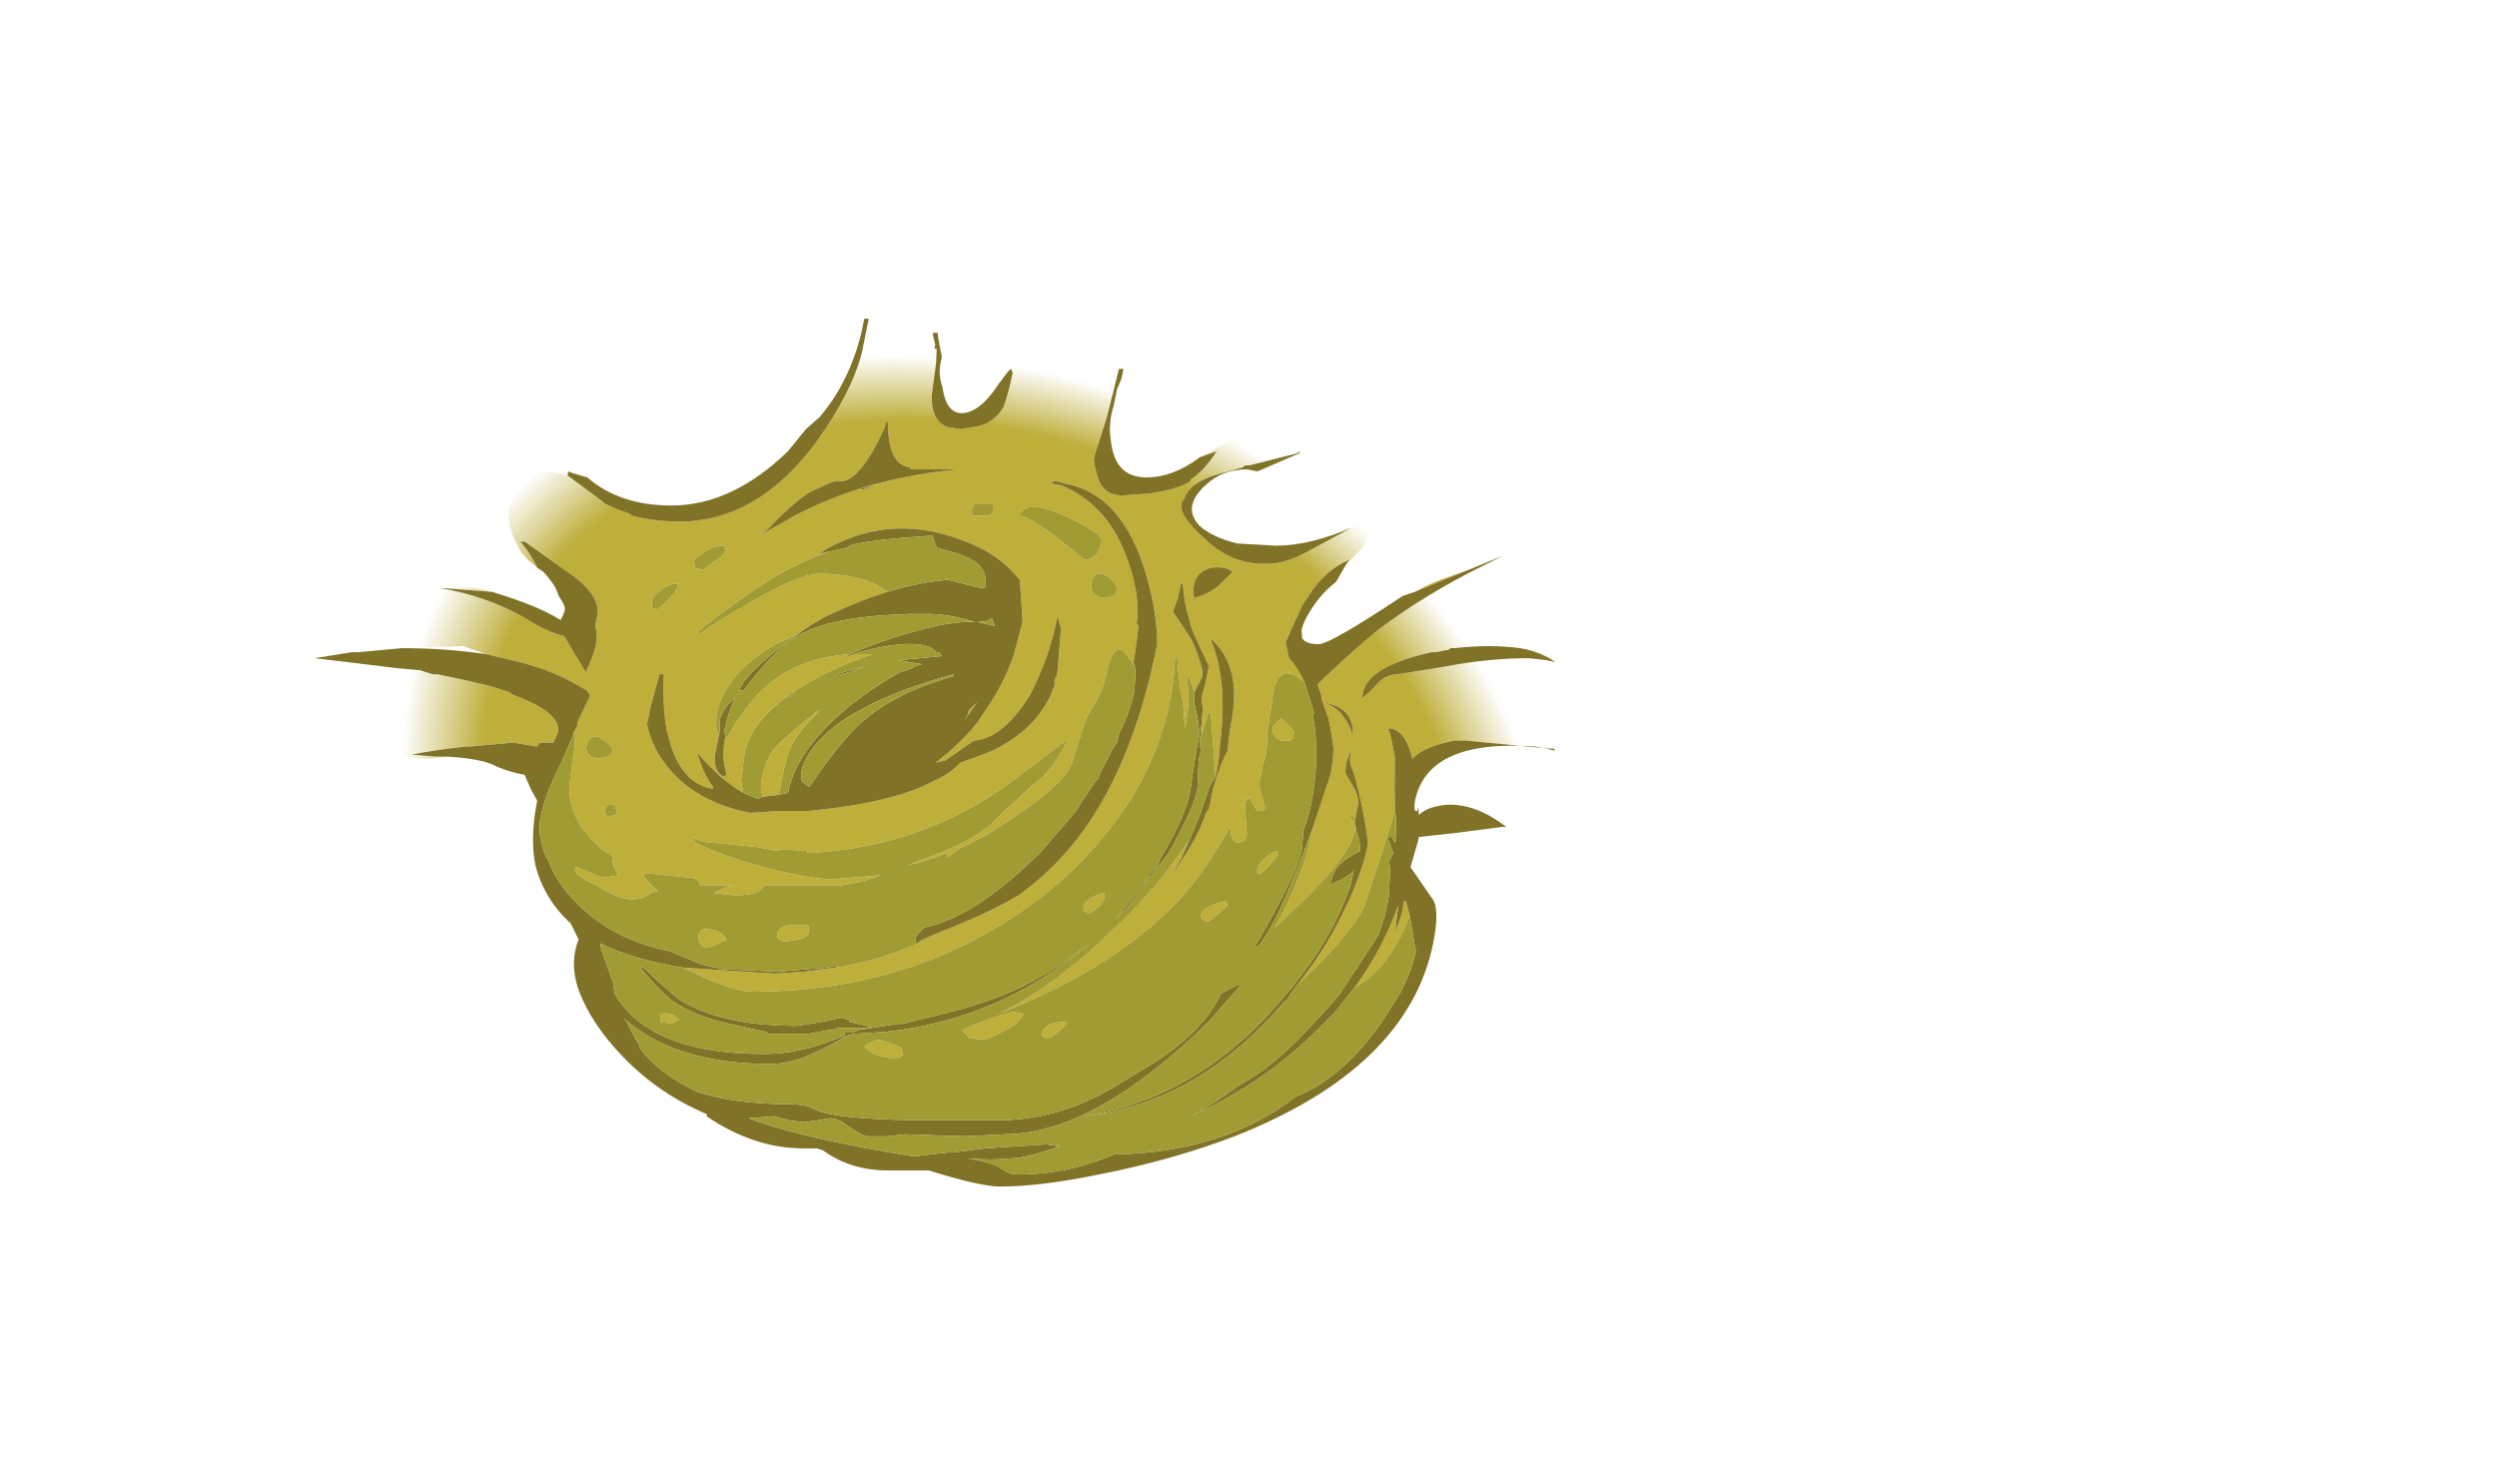 <?xml version="1.0" encoding="UTF-8" standalone="no"?>
<svg xmlns:ffdec="https://www.free-decompiler.com/flash" xmlns:xlink="http://www.w3.org/1999/xlink" ffdec:objectType="frame" height="231.4px" width="389.3px" xmlns="http://www.w3.org/2000/svg">
  <g transform="matrix(1.0, 0.0, 0.0, 1.0, 169.1, 144.75)">
    <use ffdec:characterId="6" ffdec:characterName="a_CocoonWall" height="158.55" transform="matrix(1.0, 0.0, -0.182, 0.895, -107.917, -101.635)" width="197.4" xlink:href="#sprite0"/>
  </g>
  <defs>
    <g id="sprite0" transform="matrix(1.0, 0.0, 0.0, 1.0, 93.45, 72.8)">
      <use ffdec:characterId="5" height="22.65" transform="matrix(7.0, 0.0, 0.0, 7.0, -93.45, -72.8)" width="28.2" xlink:href="#shape0"/>
    </g>
    <g id="shape0" transform="matrix(1.0, 0.0, 0.0, 1.0, 13.35, 10.4)">
      <path d="M1.45 0.4 L1.6 0.2 1.4 0.65 1.45 0.5 1.45 0.4" fill="#c0a843" fill-rule="evenodd" stroke="none"/>
      <path d="M5.2 -1.95 L5.2 -2.0 5.25 -1.95 5.2 -1.95 M-2.0 -5.1 L-1.4 -5.3 -1.45 -5.3 Q-1.85 -5.1 -1.9 -5.1 L-2.0 -5.1 M-1.7 -0.45 L-1.65 -0.5 Q-1.4 -0.6 -1.05 -0.7 L-1.4 -0.55 -1.7 -0.45 M-2.6 0.05 L-2.5 0.0 -2.55 0.05 -2.6 0.05" fill="#6f7124" fill-rule="evenodd" stroke="none"/>
      <path d="M10.85 -2.55 Q11.2 -2.8 11.6 -2.95 L11.95 -3.1 10.85 -2.55" fill="#beae3a" fill-rule="evenodd" stroke="none"/>
      <path d="M-1.0 -9.0 L-1.05 -9.0 -1.05 -8.95 -0.95 -8.7 -0.95 -8.6 -0.9 -8.6 -0.85 -8.25 -0.8 -7.45 Q-0.7 -6.8 -0.3 -6.65 L0.0 -6.6 0.25 -6.65 Q0.7 -6.7 0.85 -7.15 0.9 -7.45 0.9 -8.0 L0.85 -8.1 0.8 -8.05 Q0.95 -8.45 0.95 -8.65 L0.9 -8.8 Q1.3 -9.35 1.75 -9.55 2.4 -9.8 2.8 -9.35 3.2 -8.95 3.25 -8.1 L3.2 -6.9 3.1 -5.95 3.1 -5.85 Q3.15 -5.65 3.25 -5.45 3.45 -4.95 3.9 -4.95 L4.5 -5.0 Q5.1 -5.1 5.35 -5.3 L5.35 -5.35 Q5.6 -5.55 5.8 -6.05 5.7 -6.0 5.45 -5.9 L5.6 -6.0 5.95 -6.25 Q6.85 -6.95 7.25 -6.9 7.9 -7.5 7.9 -6.55 7.9 -6.3 7.6 -6.0 L6.6 -5.7 6.5 -5.7 6.45 -5.65 6.0 -5.5 Q5.35 -5.3 5.3 -4.9 L5.25 -4.75 Q5.25 -4.45 5.9 -3.9 6.6 -3.25 7.35 -3.25 L7.45 -3.25 Q7.8 -3.25 8.2 -3.5 L9.15 -4.15 9.3 -4.25 Q9.55 -4.15 9.55 -3.8 9.55 -3.7 9.2 -3.25 L9.25 -3.35 Q8.75 -3.1 8.5 -2.45 L8.4 -2.2 8.2 -1.3 8.35 -0.9 Q8.6 -0.65 8.8 -0.3 8.15 -0.85 8.15 -0.05 L8.2 0.95 Q8.3 1.5 8.25 1.7 L8.25 2.25 8.5 2.85 8.45 2.85 Q8.5 2.9 8.35 2.9 8.3 2.9 8.1 2.55 L8.15 2.5 8.05 2.65 8.0 2.55 8.0 2.6 8.05 2.85 8.2 3.45 8.2 3.65 8.15 3.65 8.05 3.7 Q7.9 3.7 7.8 3.3 7.5 4.25 7.1 4.95 6.0 6.75 3.5 7.95 4.65 7.25 5.7 5.8 6.4 4.9 6.85 3.85 L6.95 3.65 6.85 4.1 6.7 4.55 Q7.15 3.55 7.2 2.95 L7.25 2.7 7.25 2.35 Q7.3 1.7 7.4 1.4 7.35 0.95 7.35 0.55 7.3 -0.75 6.5 -1.4 7.1 -0.35 7.2 1.25 7.25 1.6 7.25 1.9 L7.25 2.05 6.85 0.45 6.8 0.45 6.75 1.0 6.7 0.75 6.65 0.3 Q6.55 0.15 6.6 -0.2 L6.6 -0.7 6.3 -1.2 Q6.0 -1.7 6.0 -1.75 L5.85 -2.1 Q5.7 -2.5 5.65 -2.75 L5.6 -2.75 5.6 -2.4 5.55 -2.05 Q5.65 -1.95 6.1 -1.35 6.5 -0.65 6.5 -0.45 L6.45 -0.25 Q6.4 -0.1 6.4 -0.05 L6.2 -0.45 6.15 -0.45 Q6.35 0.15 6.35 0.85 L6.2 0.25 Q5.95 -0.45 5.85 -0.95 L5.8 -0.95 Q6.05 0.65 5.6 2.2 5.15 3.65 4.1 4.85 1.75 7.4 -2.1 7.4 -2.55 7.4 -3.75 6.8 L-1.7 6.95 -1.0 6.9 -0.7 6.85 Q0.7 6.7 1.95 5.85 2.8 5.45 3.4 5.0 4.3 4.15 4.75 2.9 5.35 1.3 5.35 -1.2 L5.35 -1.25 Q5.2 -2.05 4.8 -2.95 3.9 -5.0 2.55 -5.25 L2.4 -5.3 2.3 -5.3 2.25 -5.25 2.5 -5.2 Q3.55 -4.75 4.2 -3.55 4.75 -2.55 4.8 -1.75 L4.85 -1.7 4.9 -0.95 4.9 -0.8 4.95 -0.7 4.7 -1.0 Q4.35 -1.4 4.35 -0.45 4.35 -0.05 4.15 0.45 L4.1 0.6 4.0 1.6 Q4.0 2.15 2.95 3.05 2.4 3.55 1.85 3.85 L1.65 4.05 1.6 3.95 Q1.2 4.15 0.8 4.25 L1.55 3.9 Q2.15 3.6 2.45 3.25 2.95 2.55 3.4 2.05 3.65 1.7 3.8 1.1 L2.85 2.05 Q2.3 2.6 1.75 2.95 0.35 3.85 -1.5 3.95 L-1.5 3.9 -2.15 3.85 -2.15 3.9 -2.65 3.8 -3.55 3.7 Q-3.85 3.7 -4.05 3.6 L-4.05 3.55 -4.1 3.6 Q-4.1 3.75 -2.75 4.2 -1.4 4.6 -0.8 4.6 L0.25 4.5 Q-0.2 4.7 -0.6 4.75 L-2.3 4.75 -2.4 4.9 Q-2.55 5.0 -2.9 5.0 L-3.4 4.95 Q-3.2 4.8 -3.0 4.75 L-3.75 4.75 Q-3.8 4.55 -4.1 4.55 L-5.0 4.45 -5.05 4.5 Q-4.85 4.75 -4.65 4.9 L-4.75 4.9 Q-4.9 5.1 -5.2 5.1 -5.5 5.1 -6.05 4.75 -6.6 4.5 -6.6 4.35 L-6.6 4.3 -6.55 4.3 Q-6.35 4.4 -6.1 4.5 -6.0 4.55 -5.85 4.55 L-5.6 4.5 Q-5.8 4.25 -5.8 4.1 L-5.8 4.05 Q-6.9 3.35 -7.1 2.3 L-7.15 1.55 Q-7.15 1.15 -7.25 0.95 L-7.2 0.8 -7.2 0.65 -7.05 0.05 Q-7.05 0.0 -7.15 -0.1 L-7.5 -0.3 Q-8.05 -0.6 -8.75 -0.8 L-9.55 -1.0 -10.1 -1.2 -11.45 -1.15 -12.4 -1.05 -12.55 -1.05 -12.75 -1.05 Q-13.1 -1.05 -13.15 -1.25 L-13.2 -1.5 Q-13.2 -2.05 -12.6 -2.4 -12.05 -2.7 -11.15 -2.7 L-10.15 -2.65 -10.1 -2.65 -9.7 -2.55 -10.9 -2.65 Q-9.8 -2.45 -8.85 -1.9 -8.3 -1.55 -7.9 -1.45 L-7.25 -0.55 Q-7.15 -1.0 -7.15 -1.2 -7.15 -1.5 -7.25 -1.7 L-7.25 -1.95 Q-7.25 -2.4 -7.9 -2.9 L-9.2 -3.8 -9.3 -3.8 Q-9.05 -3.55 -8.8 -3.15 L-9.05 -3.35 -9.2 -3.5 Q-9.7 -4.15 -9.7 -4.65 -9.7 -5.5 -9.1 -5.55 -8.85 -5.55 -8.55 -5.45 L-7.65 -4.8 -7.6 -4.75 Q-7.3 -4.6 -7.0 -4.5 L-6.95 -4.45 Q-6.4 -4.3 -5.85 -4.3 -4.1 -4.3 -3.15 -6.3 -2.6 -7.5 -2.55 -8.5 L-2.55 -8.75 Q-2.55 -9.15 -2.55 -9.35 L-2.65 -9.35 -2.65 -9.0 -2.75 -9.4 Q-2.75 -9.9 -2.6 -10.1 -2.45 -10.6 -1.85 -10.2 -1.55 -10.05 -1.3 -9.75 -1.05 -9.45 -1.05 -9.25 L-1.0 -9.0 M2.7 -4.45 Q1.7 -4.9 1.7 -4.4 1.7 -4.55 2.5 -4.0 L3.35 -3.35 Q3.5 -3.35 3.6 -3.5 3.65 -3.65 3.65 -3.8 3.65 -4.0 2.7 -4.45 M1.05 -4.75 Q0.8 -4.75 0.65 -4.75 L0.6 -4.6 0.65 -4.45 1.05 -4.45 1.1 -4.6 1.05 -4.75 M-3.2 2.45 Q-3.8 2.1 -4.4 1.45 -4.2 1.95 -3.9 2.3 L-3.9 2.35 Q-4.75 2.2 -5.25 0.7 -5.45 0.0 -5.5 -0.5 L-5.6 -0.5 -5.65 0.3 -5.65 0.75 Q-5.5 1.15 -5.25 1.5 -4.4 2.65 -2.95 2.95 L-2.3 2.9 -1.65 2.9 Q0.2 2.7 1.0 2.15 1.3 2.0 1.5 1.7 2.0 1.5 2.25 1.35 3.15 0.75 3.25 -0.25 3.2 -0.35 3.25 -0.45 L3.25 -0.6 3.15 -1.5 3.15 -1.6 3.0 -1.95 3.0 -1.8 Q3.0 -0.9 2.75 0.0 2.35 1.1 1.7 1.15 L1.15 1.65 0.95 1.7 Q1.4 1.25 1.7 0.7 L1.8 0.45 Q2.1 -0.2 2.2 -0.95 L2.25 -1.8 2.0 -2.85 1.8 -3.05 Q1.3 -3.55 0.5 -3.85 -1.3 -4.55 -2.6 -3.5 L-2.4 -3.55 Q-2.95 -3.3 -3.45 -2.95 -4.1 -2.45 -4.95 -1.55 L-4.9 -1.5 Q-4.45 -1.9 -3.95 -2.25 -2.95 -3.0 -2.5 -3.0 -1.5 -3.0 -0.9 -2.55 -1.45 -2.35 -2.05 -2.0 -2.4 -1.8 -2.75 -1.45 L-2.7 -1.5 -3.15 -1.25 Q-4.15 -0.5 -4.15 0.5 L-4.1 0.8 Q-4.05 0.95 -4.0 1.0 L-4.0 1.5 Q-3.95 1.95 -3.7 2.05 L-3.65 2.0 Q-3.85 1.55 -3.85 1.1 -3.8 1.1 -3.7 0.75 -3.5 0.3 -3.35 0.05 -2.75 -0.9 -1.45 -1.0 L-1.6 -0.9 -1.25 -1.05 -1.4 -1.0 -0.95 -1.0 Q-1.95 -0.6 -2.6 0.0 -3.35 0.7 -3.35 1.45 L-3.3 2.15 -3.2 2.45 M-2.4 2.5 L-2.75 2.55 Q-2.85 2.3 -2.85 2.15 -2.85 1.6 -2.7 1.35 -2.6 1.15 -1.9 0.4 L-1.9 0.45 Q-2.3 1.0 -2.35 1.35 -2.4 1.5 -2.4 2.1 L-2.4 2.5 M5.2 -1.95 L5.25 -1.95 5.2 -2.0 5.2 -1.95 M4.0 -2.4 L4.15 -2.45 4.2 -2.5 4.2 -2.65 Q4.0 -2.95 3.8 -3.0 3.6 -3.05 3.6 -2.8 3.6 -2.7 3.65 -2.6 3.75 -2.4 4.0 -2.4 M6.2 -3.15 Q5.9 -3.05 5.9 -2.75 5.9 -2.55 5.95 -2.45 L5.95 -2.4 Q6.2 -2.45 6.45 -2.7 L6.7 -3.05 Q6.5 -3.2 6.2 -3.15 M12.25 -3.2 Q13.0 -3.45 13.55 -3.3 14.4 -3.15 14.4 -2.0 14.4 -1.7 14.15 -1.45 13.9 -1.2 13.45 -1.15 12.75 -1.25 12.0 -1.15 L11.9 -1.15 11.85 -1.1 11.8 -1.1 11.6 -1.05 11.5 -1.05 Q10.15 -0.7 10.15 -0.05 10.15 0.15 10.15 0.1 L10.2 0.05 Q10.3 -0.05 10.45 -0.3 10.6 -0.5 10.85 -0.5 L11.9 -0.7 Q12.8 -0.9 13.7 -0.9 14.2 -0.6 14.5 -0.25 14.85 0.2 14.85 0.65 14.85 1.05 14.8 1.15 14.75 1.3 14.65 1.35 L14.55 1.35 12.65 1.15 12.4 1.15 Q11.75 1.3 11.55 1.6 11.3 0.95 10.95 0.85 L10.85 0.85 10.9 0.9 10.95 1.0 11.15 1.55 11.3 2.4 11.4 2.9 11.3 3.95 11.15 5.25 Q11.05 5.8 10.3 6.85 L10.0 7.25 9.95 7.35 Q10.45 6.45 10.7 5.45 10.95 4.5 10.95 3.75 10.95 3.65 10.65 2.8 10.35 2.0 10.25 1.85 10.15 1.7 10.15 1.4 L10.15 1.35 10.1 1.65 Q10.1 1.95 10.15 2.0 L10.4 2.35 Q10.55 2.6 10.55 2.75 10.55 2.95 10.55 3.1 L10.45 3.0 10.4 3.0 10.55 3.2 10.6 3.4 Q10.6 4.15 9.25 5.8 9.65 4.6 9.65 3.35 L9.65 3.3 9.8 2.0 Q9.8 1.7 9.75 1.35 9.65 1.0 9.5 0.6 L9.3 0.2 Q9.65 0.3 9.9 0.65 10.05 0.85 10.1 1.0 L10.1 0.9 Q9.95 0.3 9.3 0.2 L9.25 0.1 9.25 0.05 9.1 -0.25 Q9.7 -1.05 10.2 -1.6 11.1 -2.5 12.25 -3.2 M-9.95 1.55 L-10.35 1.6 Q-11.4 1.6 -11.65 0.9 -11.8 0.5 -11.75 0.15 -11.75 -0.35 -11.45 -0.65 L-10.95 -0.6 -10.65 -0.5 -10.55 -0.5 Q-9.85 -0.35 -9.3 -0.2 L-8.85 -0.05 -8.8 0.0 Q-7.6 0.45 -7.6 0.95 L-7.65 1.2 -7.95 1.2 -8.0 1.3 -8.55 1.2 -9.5 1.3 -9.6 1.3 Q-10.35 1.4 -10.75 1.5 L-10.2 1.55 -9.95 1.55 M-6.05 -2.15 L-5.95 -2.1 -5.75 -2.35 -5.6 -2.6 Q-5.6 -2.7 -5.6 -2.75 L-5.7 -2.75 Q-5.85 -2.7 -5.95 -2.6 -6.1 -2.45 -6.1 -2.35 -6.1 -2.2 -6.05 -2.15 M-0.95 -5.6 L-0.95 -5.65 Q-1.45 -5.7 -1.65 -6.75 L-1.7 -6.8 -1.7 -6.65 Q-2.0 -5.3 -2.45 -5.3 L-2.6 -5.3 -3.05 -5.05 Q-3.35 -4.85 -3.85 -4.1 L-4.0 -3.95 -3.3 -4.45 Q-1.85 -5.4 0.15 -5.6 L-0.95 -5.6 M-2.0 -5.1 L-1.9 -5.1 Q-1.85 -5.1 -1.45 -5.3 L-1.4 -5.3 -2.0 -5.1 M-4.7 -3.55 L-4.7 -3.65 -4.75 -3.7 Q-5.0 -3.7 -5.2 -3.5 -5.35 -3.35 -5.35 -3.3 L-5.3 -3.2 -5.3 -3.15 -5.1 -3.1 -4.9 -3.3 Q-4.7 -3.45 -4.7 -3.55 M-4.85 8.05 L-4.75 8.15 -4.85 8.05 M12.2 5.5 L12.15 5.8 Q11.9 6.9 11.3 7.3 11.75 6.35 11.9 5.25 L11.95 5.9 Q12.05 5.45 12.0 5.15 L12.05 5.15 Q12.1 5.25 12.2 5.5 M-5.7 6.2 L-5.7 6.2 M-2.9 6.1 Q-3.0 6.15 -3.15 6.25 L-3.3 6.3 Q-3.5 6.3 -3.55 6.0 -3.55 5.8 -3.35 5.85 -3.1 5.85 -2.9 6.1 M-1.6 5.75 L-1.15 5.75 -1.1 5.9 Q-1.1 6.05 -1.3 6.1 L-1.55 6.15 Q-1.8 6.15 -1.8 5.95 -1.8 5.8 -1.6 5.75 M-6.0 2.75 L-6.15 2.75 Q-6.2 2.8 -6.2 2.9 -6.2 3.0 -6.15 3.0 L-6.1 3.05 Q-5.95 3.0 -5.9 2.95 -6.0 2.8 -6.0 2.75 M-6.6 1.1 Q-6.9 0.95 -6.9 1.3 -6.9 1.4 -6.85 1.45 -6.75 1.6 -6.55 1.6 L-6.4 1.55 Q-6.3 1.5 -6.3 1.4 -6.3 1.3 -6.6 1.1 M-3.75 8.2 L-4.0 8.15 -4.05 7.95 Q-3.8 7.9 -3.6 8.1 L-3.75 8.2 M8.75 1.15 L8.6 1.15 Q8.45 1.15 8.35 1.0 8.3 0.9 8.3 0.85 8.3 0.75 8.45 0.6 8.7 0.8 8.8 0.95 L8.8 1.1 8.75 1.15 M8.05 5.15 L8.1 5.25 7.9 5.5 7.75 5.65 Q7.65 5.65 7.6 5.6 7.55 5.55 7.55 5.45 7.55 5.35 7.75 5.25 7.95 5.15 8.05 5.15 M8.95 3.9 Q9.0 3.9 9.0 4.0 8.8 4.35 8.7 4.45 8.6 4.5 8.6 4.35 8.6 4.25 8.7 4.1 8.8 3.95 8.95 3.9 M5.3 4.95 Q5.35 5.05 5.3 5.2 5.2 5.35 5.05 5.45 L4.95 5.4 Q4.9 5.4 4.9 5.25 4.9 5.15 5.05 5.05 5.2 4.95 5.3 4.95 M4.9 8.4 Q4.8 8.55 4.65 8.55 L4.55 8.5 4.55 8.4 Q4.55 8.3 4.7 8.2 4.85 8.15 5.05 8.15 5.05 8.25 4.9 8.4 M3.65 8.4 Q3.35 8.6 3.25 8.6 L2.95 8.55 2.75 8.35 Q3.3 8.05 3.8 7.9 L4.05 7.95 Q4.0 8.2 3.65 8.4 M0.9 8.6 Q1.05 8.6 1.5 8.8 L1.5 8.9 1.55 8.95 Q1.55 9.05 1.35 9.05 1.15 9.05 0.9 8.95 0.7 8.85 0.65 8.75 0.85 8.6 0.9 8.6" fill="url(#gradient0)" fill-rule="evenodd" stroke="none"/>
      <path d="M0.8 -8.05 L0.85 -8.1 0.9 -8.0 Q0.9 -7.45 0.85 -7.15 0.7 -6.7 0.25 -6.65 L0.0 -6.6 -0.3 -6.65 Q-0.7 -6.8 -0.8 -7.45 L-0.85 -8.25 -0.9 -8.6 -0.95 -8.6 -0.95 -8.7 -1.05 -8.95 -1.05 -9.0 -1.0 -9.0 -0.95 -9.0 Q-0.95 -8.95 -0.75 -8.4 L-0.75 -8.25 Q-0.75 -7.95 -0.6 -7.65 -0.4 -7.0 -0.05 -7.0 0.35 -7.0 0.65 -7.75 L0.8 -8.05 M-2.65 -9.0 L-2.65 -9.35 -2.55 -9.35 Q-2.55 -9.15 -2.55 -8.75 L-2.55 -8.5 Q-2.6 -7.5 -3.15 -6.3 -4.1 -4.3 -5.85 -4.3 -6.4 -4.3 -6.95 -4.45 L-7.0 -4.5 Q-7.3 -4.6 -7.6 -4.75 L-7.65 -4.8 -8.55 -5.45 -8.55 -5.55 Q-8.45 -5.5 -8.1 -5.4 -7.25 -4.7 -6.1 -4.7 -4.75 -4.7 -3.75 -6.05 L-3.45 -6.6 -3.2 -6.9 Q-2.7 -7.75 -2.65 -9.0 M-8.8 -3.15 Q-9.05 -3.55 -9.3 -3.8 L-9.2 -3.8 -7.9 -2.9 Q-7.25 -2.4 -7.25 -1.95 L-7.25 -1.7 Q-7.15 -1.5 -7.15 -1.2 -7.15 -1.0 -7.25 -0.55 L-7.9 -1.45 Q-8.3 -1.55 -8.85 -1.9 -9.8 -2.45 -10.9 -2.65 L-9.7 -2.55 Q-8.6 -2.2 -8.05 -1.85 -8.0 -2.0 -8.0 -2.1 -8.0 -2.2 -8.2 -2.45 L-8.25 -2.55 Q-8.35 -2.75 -8.65 -3.05 L-8.8 -3.15 M-12.55 -1.05 L-12.4 -1.05 -11.45 -1.15 Q-10.5 -1.15 -9.55 -1.0 L-8.75 -0.8 Q-8.05 -0.6 -7.5 -0.3 L-7.15 -0.1 Q-7.05 0.0 -7.05 0.05 L-7.2 0.65 -7.2 0.8 -7.25 0.95 -7.25 1.05 -7.4 1.75 Q-7.6 2.45 -7.6 3.05 -7.6 3.5 -7.3 4.05 L-7.25 4.1 Q-6.95 4.7 -6.4 5.2 -5.45 6.1 -4.1 6.4 L-3.4 6.7 -3.25 6.75 -2.8 6.85 -2.6 6.85 -1.65 6.9 -1.6 6.9 -0.55 6.8 -0.35 6.75 -0.35 6.8 -0.7 6.85 -1.0 6.9 -1.7 6.95 -3.75 6.8 Q-4.9 6.6 -5.7 6.2 L-5.65 6.35 -5.2 7.25 -5.2 7.3 -5.15 7.45 Q-4.1 8.95 -1.55 8.95 -0.9 8.95 -0.3 8.7 0.05 8.55 0.15 8.5 0.15 8.45 0.15 8.4 L0.35 8.4 0.45 8.35 1.3 8.2 1.4 8.2 2.25 7.95 Q3.15 7.7 3.85 7.3 4.35 7.0 4.85 6.55 L5.2 6.2 Q3.55 8.1 1.05 8.4 L0.35 8.45 0.2 8.5 Q-0.05 8.7 -0.4 8.9 -0.9 9.2 -1.35 9.2 -3.5 9.2 -4.85 8.05 L-4.75 8.15 Q-4.55 8.5 -4.35 8.75 L-4.35 8.8 Q-3.8 9.45 -2.85 9.9 -1.95 10.2 -0.75 10.2 -0.55 10.2 -0.35 10.25 L0.0 10.4 Q0.7 10.6 2.55 10.6 L3.95 10.6 Q5.4 10.6 6.55 9.65 L7.2 9.15 Q8.15 8.35 8.35 7.45 L8.65 7.25 8.75 7.25 8.2 8.15 Q7.55 9.05 6.85 9.7 5.5 10.95 4.15 10.95 L3.3 11.0 1.95 10.95 1.55 11.0 1.1 11.0 Q0.95 10.95 0.65 10.75 0.4 10.55 0.2 10.55 L-0.05 10.6 -0.35 10.65 -0.7 10.6 -1.05 10.5 -1.6 10.55 Q-0.35 11.05 2.25 11.5 L3.0 11.4 3.1 11.4 3.8 11.3 5.15 11.2 5.45 11.25 Q4.75 11.55 4.4 11.55 4.0 11.6 3.45 11.55 4.05 11.65 4.25 11.8 4.45 11.95 4.65 11.95 5.75 11.95 6.7 11.45 9.15 11.4 10.5 10.0 11.35 9.6 11.95 8.4 12.2 7.85 12.35 7.4 12.5 6.85 12.5 6.4 L12.2 5.5 Q12.1 5.25 12.05 5.15 L12.0 5.15 Q12.05 5.45 11.95 5.9 L11.9 5.25 Q11.75 6.35 11.3 7.3 L10.95 7.95 10.7 8.3 Q9.75 9.65 8.25 10.5 8.75 10.15 9.2 9.7 9.9 9.25 10.6 8.1 L10.8 7.8 11.0 7.45 11.35 6.6 11.55 6.1 11.6 5.95 11.65 5.5 11.65 5.0 11.55 4.35 11.5 4.15 11.55 3.95 11.35 3.55 11.45 3.55 11.55 3.7 11.55 3.65 11.45 3.05 11.4 2.9 11.3 2.4 11.15 1.55 10.95 1.0 10.9 0.9 10.85 0.85 10.95 0.85 Q11.3 0.95 11.55 1.6 11.75 1.3 12.4 1.15 L12.65 1.15 14.55 1.35 14.65 1.35 14.7 1.4 14.25 1.3 Q11.8 1.1 11.8 2.65 11.8 2.8 11.85 2.9 L11.9 2.9 11.9 2.8 11.95 3.0 Q12.1 2.8 12.5 2.75 13.15 2.7 13.95 3.3 L13.85 3.3 12.85 3.45 12.05 3.55 12.05 3.65 12.0 4.3 12.6 5.05 Q12.85 5.3 12.85 6.2 12.85 9.3 9.3 11.0 8.0 11.6 6.45 11.95 5.2 12.25 4.3 12.25 3.9 12.25 2.8 11.9 L2.65 11.85 1.75 11.85 Q0.9 11.85 0.2 11.35 L0.05 11.3 -0.25 11.3 Q-1.35 11.3 -2.55 10.5 L-2.55 10.45 Q-3.7 9.95 -4.65 9.05 -5.55 8.2 -6.0 7.3 -6.3 6.65 -6.2 6.1 L-6.45 5.7 Q-7.15 5.1 -7.5 4.25 -7.75 3.55 -7.75 2.65 L-7.95 2.35 -8.15 2.0 Q-8.45 1.95 -8.8 1.8 -9.15 1.6 -9.95 1.55 L-10.2 1.55 -10.75 1.5 Q-10.35 1.4 -9.6 1.3 L-9.5 1.3 -8.55 1.2 -8.0 1.3 -7.95 1.2 -7.65 1.2 -7.6 0.95 Q-7.6 0.45 -8.8 0.0 L-8.85 -0.05 -9.3 -0.2 Q-9.85 -0.35 -10.55 -0.5 L-10.65 -0.5 -10.95 -0.6 -11.45 -0.65 -13.35 -0.9 -12.55 -1.05 M4.95 -0.7 L4.9 -0.8 4.9 -0.95 4.85 -1.7 4.8 -1.75 Q4.75 -2.55 4.2 -3.55 3.55 -4.75 2.5 -5.2 L2.25 -5.25 2.3 -5.3 2.4 -5.3 2.55 -5.25 Q3.9 -5.0 4.8 -2.95 5.2 -2.05 5.35 -1.25 L5.35 -1.2 Q5.35 1.3 4.75 2.9 4.3 4.15 3.4 5.0 2.8 5.45 1.95 5.85 L1.45 6.1 1.35 6.2 Q1.3 6.2 1.3 6.05 1.3 6.0 1.45 5.8 2.5 5.55 3.6 4.05 L3.65 4.0 4.3 2.9 4.35 2.75 4.6 2.15 4.65 2.1 4.65 2.0 4.85 1.3 4.9 1.2 4.9 1.0 Q5.05 0.45 5.05 -0.05 L5.05 -0.1 5.0 -0.5 4.95 -0.7 M6.4 -0.05 Q6.4 -0.1 6.45 -0.25 L6.5 -0.45 Q6.5 -0.65 6.1 -1.35 5.65 -1.95 5.55 -2.05 L5.6 -2.4 5.6 -2.75 5.65 -2.75 Q5.7 -2.5 5.85 -2.1 L6.0 -1.75 Q6.0 -1.7 6.3 -1.2 L6.6 -0.7 6.6 -0.2 Q6.55 0.15 6.65 0.3 L6.7 0.75 6.7 0.8 6.75 1.25 6.75 1.3 6.8 1.3 6.8 1.65 6.9 2.35 Q6.9 2.75 6.75 3.25 L6.6 3.8 6.55 3.95 5.85 5.35 5.65 5.6 5.75 5.45 6.2 4.6 6.25 4.45 6.35 4.3 6.4 4.05 Q6.75 3.1 6.75 2.4 6.7 1.6 6.7 1.15 6.7 0.9 6.55 0.5 6.4 0.15 6.4 -0.05 M7.25 2.05 L7.25 1.9 Q7.25 1.6 7.2 1.25 7.1 -0.35 6.5 -1.4 7.3 -0.75 7.35 0.55 7.35 0.95 7.4 1.4 7.3 1.7 7.25 2.35 L7.25 2.85 7.2 2.95 Q7.15 3.55 6.7 4.55 L6.85 4.1 6.95 3.65 Q7.1 2.95 7.15 2.35 L7.15 2.3 7.25 2.05 M8.8 -0.3 Q8.6 -0.65 8.35 -0.9 L8.2 -1.3 8.4 -2.2 8.5 -2.45 Q8.75 -3.1 9.25 -3.35 L9.2 -3.25 9.05 -2.8 Q8.9 -2.65 8.75 -2.4 8.5 -1.9 8.5 -1.6 L8.55 -1.4 Q8.65 -1.25 8.95 -1.25 9.2 -1.25 10.6 -2.45 L10.85 -2.55 11.95 -3.1 12.65 -3.45 12.25 -3.2 Q11.1 -2.5 10.2 -1.6 9.7 -1.05 9.1 -0.25 L9.25 0.05 9.25 0.1 9.3 0.2 Q9.95 0.3 10.1 0.9 L10.1 1.0 Q10.05 0.85 9.9 0.65 9.65 0.3 9.3 0.2 L9.5 0.6 Q9.65 1.0 9.75 1.35 9.8 1.7 9.8 2.0 L9.65 3.3 Q9.3 5.75 8.95 6.3 L8.9 6.25 Q9.05 5.85 9.25 5.15 9.5 4.3 9.5 3.85 L9.45 3.4 Q9.5 3.0 9.5 2.75 9.5 1.6 9.15 0.55 L9.15 0.45 8.85 -0.2 8.8 -0.3 M9.15 -4.15 L8.2 -3.5 Q7.8 -3.25 7.45 -3.25 L7.35 -3.25 Q6.6 -3.25 5.9 -3.9 5.25 -4.45 5.25 -4.75 L5.3 -4.9 Q5.35 -5.3 6.0 -5.5 L6.45 -5.65 6.5 -5.7 6.6 -5.7 7.6 -6.0 7.65 -6.05 7.65 -6.0 6.8 -5.55 6.55 -5.6 Q6.0 -5.6 5.7 -5.2 5.5 -4.95 5.5 -4.7 5.5 -4.45 5.75 -4.2 6.1 -3.9 6.7 -3.75 L6.75 -3.75 7.55 -3.7 Q8.3 -3.7 9.15 -4.15 M5.45 -5.9 Q5.7 -6.0 5.8 -6.05 5.6 -5.55 5.35 -5.35 L5.35 -5.3 Q5.1 -5.1 4.5 -5.0 L3.9 -4.95 Q3.45 -4.95 3.25 -5.45 3.15 -5.65 3.1 -5.85 L3.1 -5.95 3.2 -6.9 3.25 -8.1 3.35 -8.1 3.35 -7.85 3.3 -7.6 3.3 -7.2 Q3.25 -6.75 3.4 -6.3 3.65 -5.4 4.35 -5.4 4.95 -5.4 5.45 -5.9 M-2.4 -3.55 L-2.6 -3.5 Q-1.3 -4.55 0.5 -3.85 1.3 -3.55 1.8 -3.05 L2.0 -2.85 2.25 -1.8 2.2 -0.95 Q2.1 -0.2 1.8 0.45 L1.7 0.7 Q1.4 1.25 0.95 1.7 L1.15 1.65 1.7 1.15 Q2.35 1.1 2.75 0.0 3.0 -0.9 3.0 -1.8 L3.0 -1.95 3.15 -1.6 3.15 -1.5 3.25 -0.6 3.25 -0.45 Q3.2 -0.35 3.25 -0.25 3.15 0.75 2.25 1.35 2.0 1.5 1.5 1.7 1.3 2.0 1.0 2.15 0.2 2.7 -1.65 2.9 L-2.3 2.9 -2.95 2.95 Q-4.4 2.65 -5.25 1.5 -5.5 1.15 -5.65 0.75 L-5.65 0.3 -5.6 -0.5 -5.5 -0.5 Q-5.45 0.0 -5.25 0.7 -4.75 2.2 -3.9 2.35 L-3.9 2.3 Q-4.2 1.95 -4.4 1.45 -3.8 2.1 -3.2 2.45 L-2.85 2.6 -2.75 2.55 -2.4 2.5 -2.2 2.45 -2.2 2.4 Q-2.2 1.6 -1.6 0.75 -1.05 0.0 -0.25 -0.55 L0.0 -0.65 0.05 -0.7 0.2 -0.75 -0.35 -0.85 0.6 -0.95 0.6 -1.0 0.55 -1.0 0.55 -1.05 0.45 -1.05 0.45 -1.1 0.4 -1.1 0.35 -1.15 Q-0.15 -1.4 -1.25 -1.05 L-1.6 -0.9 -1.45 -1.0 Q-0.9 -1.3 -0.3 -1.5 0.65 -1.85 1.25 -1.8 L1.65 -1.7 1.55 -1.9 Q1.45 -1.8 1.25 -1.8 L1.2 -1.8 Q0.55 -2.0 0.15 -2.0 L-0.3 -2.0 Q-1.9 -1.95 -2.55 -1.55 -3.1 -1.25 -3.65 -0.1 L-3.75 -0.1 Q-3.7 -0.45 -3.1 -1.1 L-2.75 -1.45 Q-2.4 -1.8 -2.05 -2.0 -1.45 -2.35 -0.9 -2.55 -0.2 -2.8 0.4 -2.85 L1.15 -2.65 Q1.3 -2.65 1.25 -2.7 1.25 -3.25 0.5 -3.5 L0.0 -3.65 -0.15 -3.95 Q-1.55 -3.85 -1.95 -3.7 L-2.0 -3.65 -2.4 -3.55 M0.95 -0.45 L0.95 -0.5 Q-0.45 -0.05 -1.25 0.6 -2.0 1.25 -2.0 1.95 L-1.95 2.15 Q-1.85 2.25 -1.75 2.3 -1.35 1.35 -1.0 0.85 -0.4 0.0 0.95 -0.45 M6.2 -3.15 Q6.5 -3.2 6.7 -3.05 L6.45 -2.7 Q6.2 -2.45 5.95 -2.4 L5.95 -2.45 Q5.9 -2.55 5.9 -2.75 5.9 -3.05 6.2 -3.15 M13.45 -1.15 Q13.75 -1.1 14.05 -0.95 L14.15 -0.9 14.3 -0.8 14.1 -0.85 13.7 -0.9 Q12.8 -0.9 11.9 -0.7 L10.85 -0.5 Q10.6 -0.5 10.45 -0.3 10.3 -0.05 10.2 0.05 L10.15 0.1 Q10.15 0.15 10.15 -0.05 10.15 -0.7 11.5 -1.05 L11.6 -1.05 11.8 -1.1 11.85 -1.1 11.9 -1.15 12.0 -1.15 Q12.75 -1.25 13.45 -1.15 M10.55 3.1 Q10.55 2.95 10.55 2.75 10.55 2.6 10.4 2.35 L10.15 2.0 Q10.1 1.95 10.1 1.65 L10.15 1.35 10.15 1.4 Q10.15 1.7 10.25 1.85 10.35 2.0 10.65 2.8 10.95 3.65 10.95 3.75 10.95 4.5 10.7 5.45 10.45 6.45 9.95 7.35 L9.85 7.6 9.8 7.65 9.65 7.9 Q8.2 10.2 5.85 10.5 8.3 10.05 9.7 7.65 10.6 6.15 10.75 4.7 L10.75 4.4 Q10.65 4.55 10.35 4.7 L10.35 4.75 Q10.3 4.75 10.3 4.6 10.3 4.4 10.4 4.25 10.55 4.05 10.8 3.9 10.75 3.6 10.65 3.45 10.6 3.35 10.55 3.1 M-0.95 -5.6 L0.15 -5.6 Q-1.85 -5.4 -3.3 -4.45 L-4.0 -3.95 -3.85 -4.1 Q-3.35 -4.85 -3.05 -5.05 L-2.6 -5.3 -2.45 -5.3 Q-2.0 -5.3 -1.7 -6.65 L-1.7 -6.8 -1.65 -6.75 Q-1.45 -5.7 -0.95 -5.65 L-0.95 -5.6 M-4.0 1.0 L-4.0 0.95 -4.05 0.6 Q-4.0 0.25 -3.8 0.1 -3.9 0.4 -3.9 0.95 L-3.85 1.0 -3.85 1.1 Q-3.85 1.55 -3.65 2.0 L-3.7 2.05 Q-3.95 1.95 -4.0 1.5 L-4.0 1.0 M-5.7 6.2 L-5.7 6.2 M-4.65 6.8 Q-4.6 6.8 -4.35 7.05 L-3.75 7.55 Q-2.7 8.25 -0.95 8.25 L-0.4 8.15 0.0 8.05 0.2 8.1 0.2 8.15 0.6 8.25 0.7 8.3 0.0 8.3 -0.15 8.35 -0.2 8.35 -0.65 8.45 -1.55 8.45 -1.6 8.4 -2.25 8.25 Q-3.2 8.05 -3.8 7.65 -4.1 7.45 -4.7 6.8 L-4.65 6.8 M1.45 0.4 L1.45 0.5 1.4 0.65 1.6 0.2 1.45 0.4" fill="#807226" fill-rule="evenodd" stroke="none"/>
      <path d="M-7.25 0.95 Q-7.15 1.15 -7.15 1.55 L-7.1 2.3 Q-6.9 3.35 -5.8 4.05 L-5.8 4.1 Q-5.8 4.25 -5.6 4.5 L-5.85 4.55 Q-6.0 4.55 -6.1 4.5 -6.35 4.4 -6.55 4.3 L-6.6 4.3 -6.6 4.35 Q-6.6 4.5 -6.05 4.75 -5.5 5.1 -5.2 5.1 -4.9 5.1 -4.75 4.9 L-4.65 4.9 Q-4.85 4.75 -5.05 4.5 L-5.0 4.45 -4.1 4.55 Q-3.8 4.55 -3.75 4.75 L-3.0 4.75 Q-3.2 4.8 -3.4 4.95 L-2.9 5.0 Q-2.55 5.0 -2.4 4.9 L-2.3 4.75 -0.6 4.75 Q-0.2 4.7 0.25 4.5 L-0.8 4.6 Q-1.4 4.6 -2.75 4.2 -4.1 3.75 -4.1 3.6 L-4.05 3.55 -4.05 3.6 Q-3.85 3.7 -3.55 3.7 L-2.65 3.8 -2.15 3.9 -2.15 3.85 -1.5 3.9 -1.5 3.95 Q0.35 3.85 1.75 2.95 2.3 2.6 2.85 2.05 L3.8 1.1 Q3.65 1.7 3.4 2.05 2.95 2.55 2.45 3.25 2.15 3.6 1.55 3.9 L0.8 4.25 Q1.2 4.15 1.6 3.95 L1.65 4.05 1.85 3.85 Q2.4 3.55 2.95 3.05 4.0 2.15 4.0 1.6 L4.1 0.6 4.15 0.45 Q4.35 -0.05 4.35 -0.45 4.35 -1.4 4.7 -1.0 L4.95 -0.7 5.0 -0.5 5.05 -0.1 5.05 -0.05 Q5.05 0.45 4.9 1.0 L4.9 1.2 4.85 1.3 4.65 2.0 4.65 2.1 4.6 2.15 4.35 2.75 4.3 2.9 3.65 4.0 3.6 4.05 Q2.5 5.55 1.45 5.8 1.3 6.0 1.3 6.05 1.3 6.2 1.35 6.2 L1.45 6.1 1.95 5.85 Q0.7 6.7 -0.7 6.85 L-0.35 6.8 -0.35 6.75 -0.55 6.8 -1.6 6.9 -1.65 6.9 -2.6 6.85 -2.8 6.85 -3.25 6.75 -3.4 6.7 -4.1 6.4 Q-5.45 6.1 -6.4 5.2 -6.95 4.7 -7.25 4.1 L-7.3 4.05 Q-7.6 3.5 -7.6 3.05 -7.6 2.45 -7.4 1.75 L-7.25 1.05 -7.25 0.95 M-3.75 6.8 Q-2.55 7.4 -2.1 7.4 1.75 7.4 4.1 4.85 5.15 3.65 5.6 2.2 6.05 0.65 5.8 -0.95 L5.85 -0.95 Q5.95 -0.45 6.2 0.25 L6.35 0.85 Q6.35 0.15 6.15 -0.45 L6.2 -0.45 6.4 -0.05 Q6.4 0.15 6.55 0.5 6.7 0.9 6.7 1.15 6.7 1.6 6.75 2.4 6.75 3.1 6.4 4.05 L6.35 4.3 6.25 4.45 6.2 4.6 5.75 5.45 5.65 5.6 5.85 5.35 6.55 3.95 6.6 3.8 6.75 3.25 Q6.9 2.75 6.9 2.35 L6.8 1.65 6.8 1.3 6.75 1.3 6.75 1.25 6.7 0.8 6.7 0.75 6.75 1.0 6.8 0.45 6.85 0.45 7.25 2.05 7.15 2.3 7.15 2.35 Q7.1 2.95 6.95 3.65 L6.85 3.85 Q6.4 4.9 5.7 5.8 4.65 7.25 3.5 7.95 6.0 6.75 7.1 4.95 7.5 4.25 7.8 3.3 7.9 3.7 8.05 3.7 L8.15 3.65 8.2 3.65 8.2 3.45 8.05 2.85 8.0 2.6 8.0 2.55 8.05 2.65 8.15 2.5 8.1 2.55 Q8.3 2.9 8.35 2.9 8.5 2.9 8.45 2.85 L8.5 2.85 8.25 2.25 8.25 1.7 Q8.3 1.5 8.2 0.95 L8.15 -0.05 Q8.15 -0.85 8.8 -0.3 L8.85 -0.2 9.15 0.45 9.15 0.55 Q9.5 1.6 9.5 2.75 9.5 3.0 9.45 3.4 L9.5 3.85 Q9.5 4.3 9.25 5.15 9.05 5.85 8.9 6.25 L8.95 6.3 Q9.3 5.75 9.65 3.3 L9.65 3.35 Q9.65 4.6 9.25 5.8 10.6 4.15 10.6 3.4 L10.55 3.2 10.4 3.0 10.45 3.0 10.55 3.1 Q10.6 3.35 10.65 3.45 10.75 3.6 10.8 3.9 10.55 4.05 10.4 4.25 10.3 4.4 10.3 4.6 10.3 4.75 10.35 4.75 L10.35 4.7 Q10.65 4.55 10.75 4.4 L10.75 4.7 Q10.6 6.15 9.7 7.65 8.3 10.05 5.85 10.5 8.2 10.2 9.65 7.9 L9.8 7.65 9.85 7.6 9.95 7.35 10.0 7.25 10.3 6.85 Q11.05 5.8 11.15 5.25 L11.3 3.95 11.4 2.9 11.45 3.05 11.55 3.65 11.55 3.7 11.45 3.55 11.35 3.55 11.55 3.95 11.5 4.15 11.55 4.35 11.65 5.0 11.65 5.5 11.6 5.95 11.55 6.1 11.35 6.6 11.0 7.45 10.8 7.8 10.6 8.1 Q9.9 9.25 9.2 9.7 8.75 10.15 8.25 10.5 9.75 9.65 10.7 8.3 L10.95 7.95 11.3 7.3 Q11.9 6.9 12.15 5.8 L12.2 5.5 12.5 6.4 Q12.5 6.85 12.35 7.4 12.2 7.85 11.95 8.4 11.35 9.6 10.5 10.0 9.15 11.4 6.7 11.45 5.75 11.95 4.65 11.95 4.45 11.95 4.25 11.8 4.05 11.65 3.45 11.55 4.0 11.6 4.4 11.55 4.75 11.55 5.45 11.25 L5.15 11.2 3.8 11.3 3.1 11.4 3.0 11.4 2.25 11.5 Q-0.35 11.05 -1.6 10.55 L-1.05 10.5 -0.7 10.6 -0.35 10.65 -0.05 10.6 0.2 10.55 Q0.4 10.55 0.65 10.75 0.95 10.95 1.1 11.0 L1.55 11.0 1.95 10.95 3.3 11.0 4.15 10.95 Q5.5 10.95 6.85 9.7 7.55 9.05 8.2 8.15 L8.75 7.25 8.65 7.25 8.35 7.45 Q8.15 8.35 7.2 9.15 L6.55 9.65 Q5.4 10.6 3.95 10.6 L2.55 10.6 Q0.7 10.6 0.0 10.4 L-0.35 10.25 Q-0.55 10.2 -0.75 10.2 -1.95 10.2 -2.85 9.9 -3.8 9.45 -4.35 8.8 L-4.35 8.75 Q-4.55 8.5 -4.75 8.15 L-4.85 8.05 Q-3.5 9.2 -1.35 9.2 -0.9 9.2 -0.4 8.9 -0.05 8.7 0.2 8.5 L0.35 8.45 1.05 8.4 Q3.55 8.1 5.2 6.2 L4.85 6.55 Q4.35 7.0 3.85 7.3 3.15 7.7 2.25 7.95 L1.4 8.2 1.3 8.2 0.45 8.35 0.35 8.4 0.15 8.4 Q0.15 8.45 0.15 8.5 0.05 8.55 -0.3 8.7 -0.9 8.95 -1.55 8.95 -4.1 8.95 -5.15 7.45 L-5.2 7.3 -5.2 7.25 -5.65 6.35 -5.7 6.2 Q-4.9 6.6 -3.75 6.8 M7.25 2.35 L7.25 2.7 7.2 2.95 7.25 2.85 7.25 2.35 M1.05 -4.75 L1.1 -4.6 1.05 -4.45 0.65 -4.45 0.6 -4.6 0.65 -4.75 Q0.8 -4.75 1.05 -4.75 M2.7 -4.45 Q3.65 -4.0 3.65 -3.8 3.65 -3.65 3.6 -3.5 3.5 -3.35 3.35 -3.35 L2.5 -4.0 Q1.7 -4.55 1.7 -4.4 1.7 -4.9 2.7 -4.45 M-2.4 -3.55 L-2.0 -3.65 -1.95 -3.7 Q-1.55 -3.85 -0.15 -3.95 L0.0 -3.65 0.5 -3.5 Q1.25 -3.25 1.25 -2.7 1.3 -2.65 1.15 -2.65 L0.4 -2.85 Q-0.2 -2.8 -0.9 -2.55 -1.5 -3.0 -2.5 -3.0 -2.95 -3.0 -3.95 -2.25 -4.45 -1.9 -4.9 -1.5 L-4.95 -1.55 Q-4.1 -2.45 -3.45 -2.95 -2.95 -3.3 -2.4 -3.55 M-2.75 -1.45 L-3.1 -1.1 Q-3.7 -0.45 -3.75 -0.1 L-3.65 -0.1 Q-3.1 -1.25 -2.55 -1.55 -1.9 -1.95 -0.3 -2.0 L0.15 -2.0 Q0.55 -2.0 1.2 -1.8 L1.25 -1.8 Q1.45 -1.8 1.55 -1.9 L1.65 -1.7 1.25 -1.8 Q0.65 -1.85 -0.3 -1.5 -0.9 -1.3 -1.45 -1.0 -2.75 -0.9 -3.35 0.05 -3.5 0.3 -3.7 0.75 -3.8 1.1 -3.85 1.1 L-3.85 1.0 -3.9 0.95 Q-3.9 0.4 -3.8 0.1 -4.0 0.25 -4.05 0.6 L-4.0 0.95 -4.0 1.0 Q-4.05 0.95 -4.1 0.8 L-4.15 0.5 Q-4.15 -0.5 -3.15 -1.25 L-2.7 -1.5 -2.75 -1.45 M-1.25 -1.05 Q-0.15 -1.4 0.35 -1.15 L0.4 -1.1 0.45 -1.1 0.45 -1.05 0.55 -1.05 0.55 -1.0 0.6 -1.0 0.6 -0.95 -0.35 -0.85 0.2 -0.75 0.05 -0.7 0.0 -0.65 -0.25 -0.55 Q-1.05 0.0 -1.6 0.75 -2.2 1.6 -2.2 2.4 L-2.2 2.45 -2.4 2.5 -2.4 2.1 Q-2.4 1.5 -2.35 1.35 -2.3 1.0 -1.9 0.45 L-1.9 0.4 Q-2.6 1.15 -2.7 1.35 -2.85 1.6 -2.85 2.15 -2.85 2.3 -2.75 2.55 L-2.85 2.6 -3.2 2.45 -3.3 2.15 -3.35 1.45 Q-3.35 0.7 -2.6 0.0 -1.95 -0.6 -0.95 -1.0 L-1.4 -1.0 -1.25 -1.05 M0.95 -0.45 Q-0.4 0.0 -1.0 0.85 -1.35 1.35 -1.75 2.3 -1.85 2.25 -1.95 2.15 L-2.0 1.95 Q-2.0 1.25 -1.25 0.6 -0.45 -0.05 0.95 -0.5 L0.95 -0.45 M4.0 -2.4 Q3.75 -2.4 3.65 -2.6 3.6 -2.7 3.6 -2.8 3.6 -3.05 3.8 -3.0 4.0 -2.95 4.2 -2.65 L4.2 -2.5 4.15 -2.45 4.0 -2.4 M-6.05 -2.15 Q-6.1 -2.2 -6.1 -2.35 -6.1 -2.45 -5.95 -2.6 -5.85 -2.7 -5.7 -2.75 L-5.6 -2.75 Q-5.6 -2.7 -5.6 -2.6 L-5.75 -2.35 -5.95 -2.1 -6.05 -2.15 M-4.7 -3.55 Q-4.7 -3.45 -4.9 -3.3 L-5.1 -3.1 -5.3 -3.15 -5.3 -3.2 -5.35 -3.3 Q-5.35 -3.35 -5.2 -3.5 -5.0 -3.7 -4.75 -3.7 L-4.7 -3.65 -4.7 -3.55 M-1.7 -0.45 L-1.4 -0.55 -1.05 -0.7 Q-1.4 -0.6 -1.65 -0.5 L-1.7 -0.45 M-2.6 0.05 L-2.55 0.05 -2.5 0.0 -2.6 0.05 M-4.65 6.8 L-4.7 6.8 Q-4.1 7.45 -3.8 7.65 -3.2 8.05 -2.25 8.25 L-1.6 8.4 -1.55 8.45 -0.65 8.45 -0.2 8.35 -0.15 8.35 0.0 8.3 0.7 8.3 0.6 8.25 0.2 8.15 0.2 8.1 0.0 8.05 -0.4 8.15 -0.95 8.25 Q-2.7 8.25 -3.75 7.55 L-4.35 7.05 Q-4.6 6.8 -4.65 6.8 M-1.6 5.75 Q-1.8 5.8 -1.8 5.95 -1.8 6.15 -1.55 6.15 L-1.3 6.1 Q-1.1 6.05 -1.1 5.9 L-1.15 5.75 -1.6 5.75 M-2.9 6.1 Q-3.1 5.85 -3.35 5.85 -3.55 5.8 -3.55 6.0 -3.5 6.3 -3.3 6.3 L-3.15 6.25 Q-3.0 6.15 -2.9 6.1 M-6.6 1.1 Q-6.3 1.3 -6.3 1.4 -6.3 1.5 -6.4 1.55 L-6.55 1.6 Q-6.75 1.6 -6.85 1.45 -6.9 1.4 -6.9 1.3 -6.9 0.95 -6.6 1.1 M-6.0 2.75 Q-6.0 2.8 -5.9 2.95 -5.95 3.0 -6.1 3.05 L-6.15 3.0 Q-6.2 3.0 -6.2 2.9 -6.2 2.8 -6.15 2.75 L-6.0 2.75 M-3.75 8.2 L-3.6 8.1 Q-3.8 7.9 -4.05 7.95 L-4.0 8.15 -3.75 8.2 M8.75 1.15 L8.8 1.1 8.8 0.95 Q8.7 0.8 8.45 0.6 8.3 0.75 8.3 0.85 8.3 0.9 8.35 1.0 8.45 1.15 8.6 1.15 L8.75 1.15 M8.95 3.9 Q8.8 3.95 8.7 4.1 8.6 4.25 8.6 4.35 8.6 4.5 8.7 4.45 8.8 4.35 9.0 4.0 9.0 3.9 8.95 3.9 M8.05 5.15 Q7.95 5.15 7.75 5.25 7.55 5.35 7.55 5.45 7.55 5.55 7.6 5.6 7.65 5.65 7.75 5.65 L7.9 5.5 8.1 5.25 8.05 5.15 M0.9 8.6 Q0.85 8.6 0.65 8.75 0.7 8.85 0.9 8.95 1.15 9.05 1.35 9.05 1.55 9.05 1.55 8.95 L1.5 8.9 1.5 8.8 Q1.05 8.6 0.9 8.6 M3.65 8.4 Q4.0 8.2 4.05 7.95 L3.8 7.9 Q3.3 8.05 2.75 8.35 L2.95 8.55 3.25 8.6 Q3.35 8.6 3.65 8.4 M4.9 8.4 Q5.05 8.25 5.05 8.15 4.85 8.15 4.7 8.2 4.55 8.3 4.55 8.4 L4.55 8.5 4.65 8.55 Q4.8 8.55 4.9 8.4 M5.3 4.95 Q5.2 4.95 5.05 5.05 4.9 5.15 4.9 5.25 4.9 5.4 4.95 5.4 L5.05 5.45 Q5.2 5.35 5.3 5.2 5.35 5.05 5.3 4.95" fill="#a09b32" fill-rule="evenodd" stroke="none"/>
    </g>
    <radialGradient cx="0" cy="0" gradientTransform="matrix(0.006, -0.011, 0.015, 0.009, 2.1, 3.2)" gradientUnits="userSpaceOnUse" id="gradient0" r="819.2" spreadMethod="pad">
      <stop offset="0.859" stop-color="#beae3a"/>
      <stop offset="1.0" stop-color="#beae3a" stop-opacity="0.0"/>
    </radialGradient>
  </defs>
</svg>
